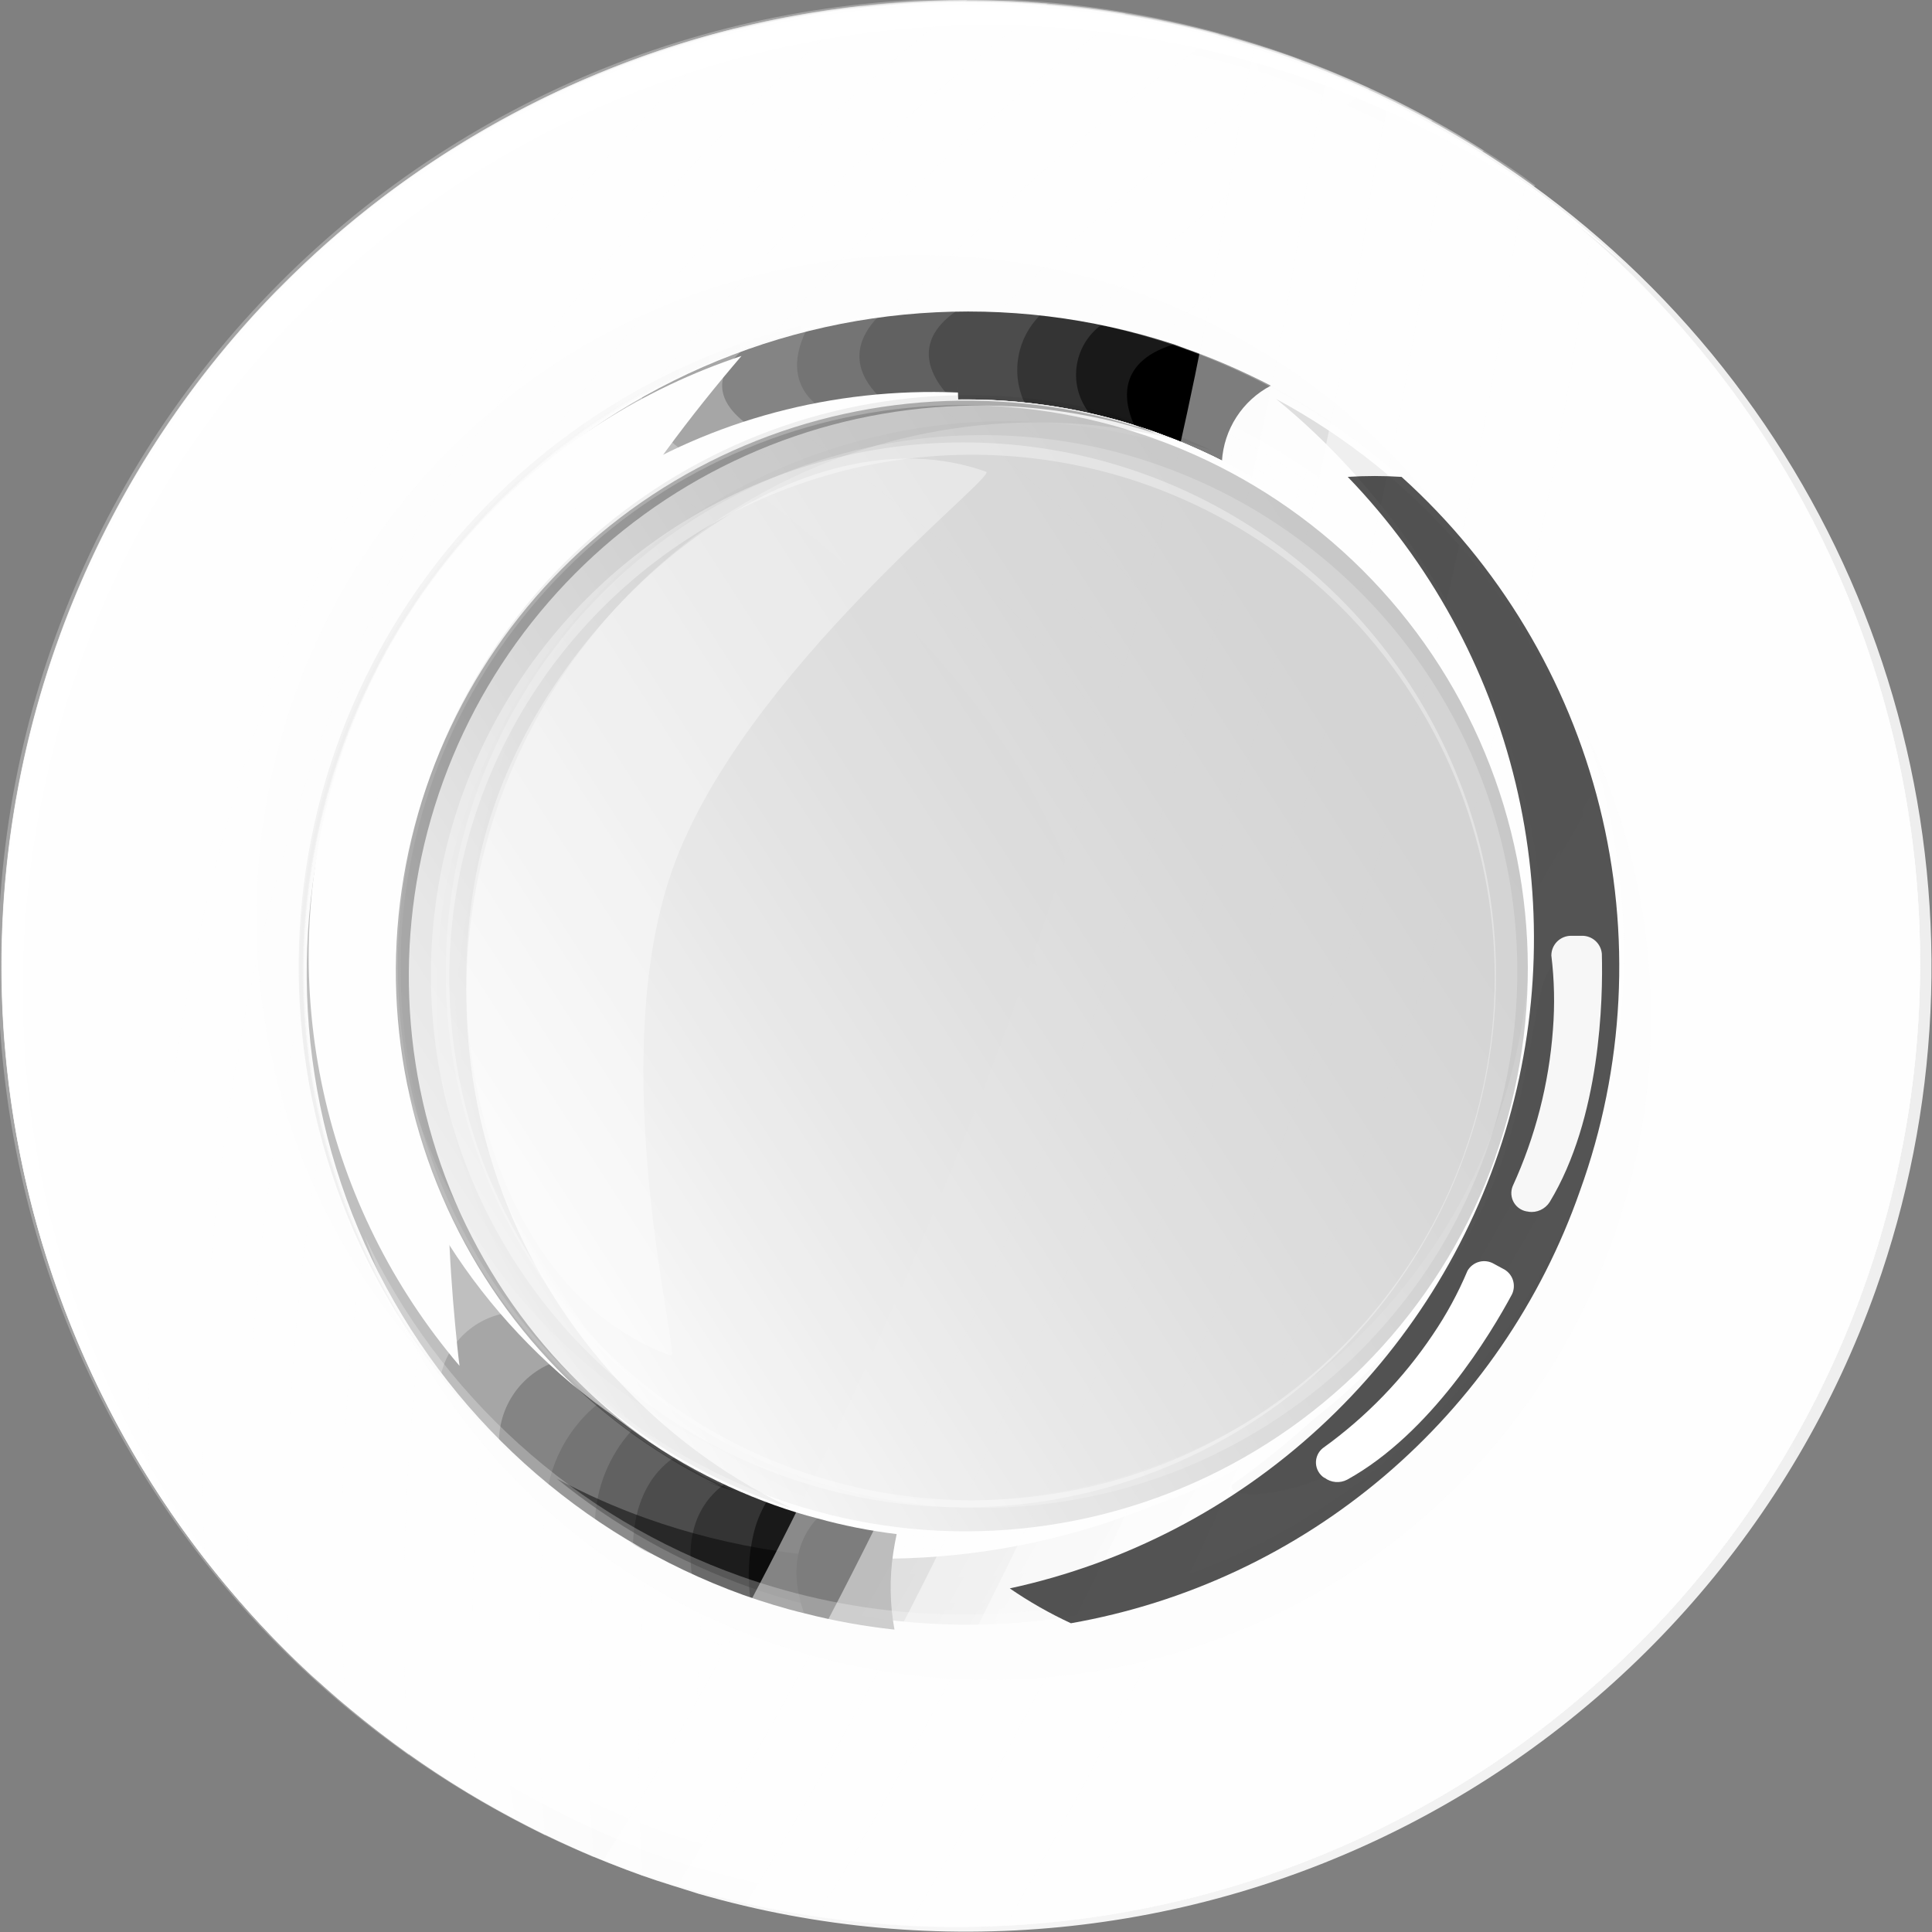 <svg width="158" height="158" viewBox="0 0 158 158" fill="none" xmlns="http://www.w3.org/2000/svg">
<rect x="0" y="0" width="158" height="158" fill="#808080" stroke="none"/>
<g clip-path="url(#clip0)">
<g style="mix-blend-mode:multiply" opacity="0.28">
<path d="M47.43 6.65C37.809 10.86 29.126 16.948 21.888 24.557C14.649 32.165 9.002 41.142 5.277 50.96C1.552 60.779 -0.176 71.242 0.193 81.737C0.563 92.232 3.023 102.548 7.43 112.08C7.46 91.66 10.84 57.7 28.21 31C33.861 22.314 40.295 14.164 47.43 6.65V6.65Z" fill="#FEFEFE"/>
</g>
<g style="mix-blend-mode:multiply" opacity="0.28">
<path d="M37.08 12.12C22.402 21.327 11.163 35.109 5.098 51.339C-0.968 67.569 -1.522 85.344 3.52 101.92C4.49 81.4 9 52.7 24.12 29.5C28.063 23.435 32.392 17.63 37.08 12.12V12.12Z" fill="#FEFEFE"/>
</g>
<g style="mix-blend-mode:multiply" opacity="0.28">
<path d="M22.84 23.53C14.89 31.617 8.768 41.316 4.89 51.973C1.012 62.63 -0.533 73.995 0.36 85.3C2.66 67.19 8.02 46.13 19.61 28.3C20.67 26.68 21.747 25.09 22.84 23.53Z" fill="#FCFCFC"/>
</g>
<path d="M153.4 105.5C158.628 90.797 159.378 74.874 155.557 59.744C151.736 44.614 143.515 30.957 131.933 20.499C120.351 10.04 105.929 3.251 90.489 0.989C75.049 -1.273 59.285 1.093 45.189 7.789C31.094 14.485 19.301 25.21 11.3 38.608C3.299 52.006 -0.549 67.475 0.241 83.06C1.031 98.645 6.424 113.646 15.738 126.166C25.052 138.686 37.87 148.164 52.57 153.4C54.11 153.95 55.67 154.4 57.22 154.9C76.528 160.45 97.225 158.43 115.095 149.252C132.966 140.073 146.664 124.427 153.4 105.5V105.5Z" fill="url(#paint0_linear)"/>
<path style="mix-blend-mode:multiply" opacity="0.44" d="M104.87 6.48C85.759 0.135 64.923 1.528 46.828 10.361C28.732 19.195 14.817 34.766 8.064 53.736C1.312 72.707 2.259 93.568 10.704 111.848C19.149 130.128 34.418 144.373 53.24 151.53C54.7 152.05 56.24 152.53 57.77 152.98C76.943 158.337 97.445 156.06 114.976 146.628C132.506 137.195 145.702 121.339 151.795 102.388C157.888 83.436 156.404 62.861 147.655 44.98C138.907 27.098 123.572 13.3 104.87 6.48V6.48Z" fill="url(#paint1_radial)"/>
<g style="mix-blend-mode:multiply" opacity="0.96">
<path d="M104.2 8.35C85.54 1.994 65.127 3.24 47.378 11.819C29.629 20.398 15.972 35.62 9.361 54.192C2.75 72.764 3.716 93.192 12.052 111.056C20.387 128.921 35.42 142.785 53.9 149.65C55.33 150.16 56.82 150.65 58.32 151.07C77.028 156.389 97.071 154.233 114.219 145.056C131.368 135.879 144.28 120.399 150.233 101.883C156.185 83.366 154.712 63.262 146.123 45.811C137.535 28.36 122.503 14.929 104.2 8.35V8.35Z" fill="#FEFEFE"/>
</g>
<g style="mix-blend-mode:multiply" opacity="0.28">
<path d="M103.53 10.23C85.29 3.732 65.215 4.746 47.723 13.05C30.23 21.353 16.753 36.265 10.255 54.505C3.757 72.745 4.771 92.82 13.075 110.312C21.378 127.805 36.29 141.282 54.53 147.78C55.92 148.27 57.36 148.73 58.83 149.16C77.081 154.479 96.688 152.468 113.479 143.555C130.271 134.643 142.924 119.531 148.746 101.434C154.569 83.337 153.102 63.683 144.658 46.65C136.214 29.618 121.459 16.552 103.53 10.23V10.23Z" fill="#FEFEFE"/>
</g>
<g style="mix-blend-mode:multiply" opacity="0.28">
<path d="M102.87 12.1C85.127 5.784 65.602 6.775 48.589 14.855C31.577 22.935 18.471 37.442 12.155 55.185C5.839 72.928 6.83 92.453 14.91 109.466C22.99 126.478 37.497 139.584 55.24 145.9C56.59 146.38 57.99 146.83 59.42 147.25C77.204 152.521 96.345 150.624 112.748 141.963C129.15 133.302 141.513 118.567 147.19 100.908C152.867 83.249 151.408 64.07 143.125 47.473C134.843 30.877 120.394 18.18 102.87 12.1V12.1Z" fill="#FEFEFE"/>
</g>
<g style="mix-blend-mode:multiply" opacity="0.28">
<path d="M102.2 14C85.002 8.032 66.143 9.102 49.731 16.976C33.319 24.851 20.683 38.892 14.576 56.041C8.47 73.19 9.388 92.057 17.13 108.532C24.872 125.007 38.811 137.756 55.91 144C57.22 144.47 58.59 144.91 59.97 145.31C77.201 150.267 95.684 148.323 111.506 139.889C127.328 131.455 139.245 117.194 144.735 100.125C150.224 83.057 148.854 64.522 140.915 48.446C132.975 32.37 119.09 20.016 102.2 14V14Z" fill="#FEFEFE"/>
</g>
<g style="mix-blend-mode:multiply" opacity="0.28">
<path d="M101.53 15.85C84.781 9.883 66.349 10.813 50.286 18.436C34.224 26.06 21.847 39.752 15.88 56.5C9.913 73.248 10.843 91.681 18.466 107.744C26.09 123.806 39.782 136.183 56.53 142.15C57.81 142.6 59.14 143.03 60.53 143.42C77.407 148.713 95.692 147.118 111.398 138.982C127.103 130.846 138.954 116.83 144.366 99.991C149.778 83.151 148.312 64.855 140.287 49.093C132.263 33.331 118.331 21.381 101.53 15.85V15.85Z" fill="#FEFEFE"/>
</g>
<g style="mix-blend-mode:multiply" opacity="0.28">
<path d="M100.86 17.73C84.61 11.946 66.728 12.853 51.148 20.253C35.567 27.654 23.564 40.94 17.78 57.19C11.996 73.44 12.903 91.322 20.304 106.902C27.704 122.483 40.99 134.486 57.24 140.27C58.48 140.71 59.77 141.13 61.08 141.51C69.207 144.122 77.77 145.108 86.278 144.41C94.787 143.713 103.075 141.347 110.668 137.447C126.005 129.571 137.585 115.924 142.86 99.51C145.472 91.382 146.458 82.82 145.76 74.312C145.063 65.803 142.697 57.515 138.797 49.922C134.897 42.328 129.54 35.576 123.03 30.053C116.521 24.529 108.988 20.342 100.86 17.73V17.73Z" fill="#FEFEFE"/>
</g>
<g style="mix-blend-mode:multiply" opacity="0.28">
<path d="M100.2 19.61C84.447 14.002 67.112 14.881 52.008 22.055C36.904 29.228 25.268 42.107 19.66 57.86C14.052 73.612 14.931 90.948 22.105 106.052C29.278 121.156 42.157 132.792 57.91 138.4C59.11 138.83 60.36 139.23 61.63 139.59C77.543 144.705 94.836 143.288 109.705 135.653C124.574 128.017 135.8 114.788 140.915 98.875C146.03 82.962 144.613 65.669 136.978 50.8C129.342 35.931 116.113 24.705 100.2 19.59V19.61Z" fill="#FEFEFE"/>
</g>
<g style="mix-blend-mode:multiply" opacity="0.28">
<path d="M99.53 21.48C84.408 16.562 67.963 17.737 53.694 24.756C39.425 31.774 28.457 44.083 23.123 59.063C17.788 74.044 18.509 90.514 25.13 104.972C31.752 119.43 43.753 130.734 58.58 136.48C59.74 136.9 60.96 137.29 62.18 137.64C77.369 141.844 93.596 140.013 107.465 132.529C121.335 125.044 131.774 112.487 136.598 97.484C141.422 82.48 140.258 66.192 133.35 52.027C126.441 37.861 114.323 26.916 99.53 21.48V21.48Z" fill="#FEFEFE"/>
</g>
<g style="mix-blend-mode:multiply" opacity="0.28">
<path d="M98.86 23.36C84.153 18.314 68.05 19.271 54.043 26.022C40.037 32.773 29.257 44.774 24.042 59.422C18.827 74.07 19.598 90.183 26.188 104.266C32.777 118.35 44.653 129.267 59.24 134.65C60.37 135.05 61.54 135.42 62.73 135.77C77.496 140.063 93.354 138.429 106.933 131.213C120.512 123.998 130.742 111.77 135.447 97.131C140.152 82.491 138.962 66.594 132.13 52.818C125.298 39.042 113.362 28.474 98.86 23.36V23.36Z" fill="#FEFEFE"/>
</g>
<g style="mix-blend-mode:multiply" opacity="0.28">
<path d="M98.19 25.23C91.129 22.716 83.642 21.618 76.156 21.998C68.671 22.378 61.333 24.229 54.563 27.445C40.89 33.939 30.356 45.599 25.28 59.86C20.204 74.121 21 89.814 27.495 103.487C33.989 117.16 45.649 127.694 59.91 132.77C61 133.16 62.13 133.52 63.29 133.85C77.241 137.853 92.193 136.39 105.103 129.757C118.013 123.125 127.91 111.822 132.78 98.15C136.997 86.447 137.232 73.68 133.45 61.83C130.815 53.412 126.257 45.723 120.137 39.37C114.018 33.018 106.504 28.177 98.19 25.23V25.23Z" fill="#FEFEFE"/>
</g>
<g style="mix-blend-mode:multiply" opacity="0.28">
<path d="M125.56 15.17C124.227 14.17 122.823 13.217 121.35 12.31C111.964 6.317 101.418 2.376 90.402 0.746C79.386 -0.884 68.15 -0.167 57.431 2.85C46.711 5.867 36.751 11.117 28.203 18.254C19.655 25.391 12.713 34.254 7.831 44.263C2.949 54.272 0.239 65.2 -0.123 76.33C-0.484 87.46 1.511 98.54 5.733 108.845C9.955 119.149 16.307 128.445 24.374 136.122C32.441 143.799 42.039 149.683 52.54 153.39V153.39C54.08 153.94 55.64 154.39 57.19 154.89C56.19 137.63 57.07 95.53 77.76 63.75C90.296 44.533 106.548 28.016 125.56 15.17V15.17Z" fill="#FEFEFE"/>
</g>
<g style="mix-blend-mode:multiply" opacity="0.28">
<path d="M121.35 12.31C119.98 11.44 118.59 10.61 117.16 9.84C113.438 7.776 109.551 6.024 105.54 4.6C86.211 -2.057 65.054 -0.962 46.515 7.656C27.977 16.273 13.5 31.741 6.129 50.809C-1.242 69.878 -0.934 91.061 6.988 109.907C14.91 128.753 29.829 143.795 48.61 151.87C49.89 152.41 51.21 152.87 52.54 153.39C51.54 136.83 51.95 93.67 73.05 61.24C85.693 41.846 102.121 25.203 121.35 12.31V12.31Z" fill="#FEFEFE"/>
</g>
<g style="mix-blend-mode:multiply" opacity="0.28">
<path d="M117.16 9.84C115.51 8.91 113.8 8.05 112.05 7.25C109.937 6.283 107.767 5.4 105.54 4.6C86.53 -2.101 65.677 -1.283 47.25 6.889C28.824 15.06 14.218 29.966 6.423 48.555C-1.373 67.143 -1.768 88.008 5.318 106.879C12.405 125.749 26.436 141.197 44.54 150.06C45.86 150.69 47.2 151.3 48.54 151.87C47.42 136.18 47.4 91.8 68.98 58.65C81.6 39.311 97.986 22.711 117.16 9.84V9.84Z" fill="#FEFEFE"/>
</g>
<g style="mix-blend-mode:multiply" opacity="0.28">
<path d="M112.05 7.25C110.23 6.42 108.36 5.64 106.44 4.94C106.15 4.82 105.84 4.71 105.54 4.6C87.039 -1.91 66.779 -1.306 48.699 6.296C30.62 13.897 16.014 27.951 7.723 45.725C-0.568 63.499 -1.951 83.722 3.843 102.459C9.637 121.196 22.194 137.108 39.07 147.1C40.85 148.16 42.69 149.1 44.58 150.1C43.38 135.85 42.65 89.67 64.92 55.45C77.306 36.439 93.322 20.059 112.05 7.25V7.25Z" fill="#FEFEFE"/>
</g>
<g style="mix-blend-mode:multiply" opacity="0.28">
<path d="M106.44 4.94C106.15 4.82 105.84 4.71 105.54 4.6C103.61 3.91 101.68 3.31 99.74 2.78C81.843 -2.039 62.822 -0.411 46.004 7.377C29.185 15.165 15.641 28.619 7.739 45.385C-0.162 62.15 -1.917 81.16 2.781 99.089C7.48 117.018 18.332 132.724 33.44 143.46C35.25 144.75 37.14 145.97 39.08 147.1C37.89 132.27 37.45 86.8 59.44 53C71.796 34.047 87.767 17.715 106.44 4.94V4.94Z" fill="#FEFEFE"/>
</g>
<g style="mix-blend-mode:multiply" opacity="0.28">
<path d="M99.73 2.78C97.204 2.087 94.644 1.523 92.06 1.09C74.976 -1.745 57.433 1.113 42.131 9.223C26.83 17.333 14.617 30.247 7.373 45.977C0.128 61.707 -1.747 79.382 2.036 96.281C5.819 113.181 15.051 128.37 28.31 139.51C29.96 140.9 31.66 142.21 33.43 143.51C32.3 127.96 32.21 83.39 53.86 50.12C65.961 31.535 81.536 15.461 99.73 2.78V2.78Z" fill="#FEFEFE"/>
</g>
<g style="mix-blend-mode:multiply" opacity="0.28">
<path d="M92.06 1.09C89.93 0.74 87.8 0.46 85.67 0.29C69.492 -1.056 53.293 2.614 39.275 10.801C25.257 18.988 14.102 31.295 7.327 46.047C0.552 60.799 -1.514 77.281 1.41 93.249C4.334 109.217 12.107 123.896 23.67 135.29C25.15 136.75 26.69 138.15 28.29 139.49C27.19 123.57 27.29 79.49 48.75 46.49C60.295 28.841 74.974 13.454 92.06 1.09V1.09Z" fill="#FEFEFE"/>
</g>
<g style="mix-blend-mode:multiply" opacity="0.28">
<path d="M85.67 0.29C83.48 0.11 81.29 0 79.11 0C63.834 0.003 48.887 4.434 36.078 12.758C23.269 21.081 13.148 32.94 6.94 46.898C0.733 60.856 -1.295 76.314 1.103 91.4C3.501 106.487 10.221 120.555 20.45 131.9C21.45 133.07 22.58 134.2 23.69 135.3C22.75 117.93 23.69 76.02 44.27 44.36C55.372 27.351 69.387 12.432 85.67 0.29V0.29Z" fill="#FEFEFE"/>
</g>
<g style="mix-blend-mode:multiply" opacity="0.28">
<path d="M79.11 -3.48368e-05C76.217 -0.004 73.326 0.153 70.45 0.47C56.488 2.016 43.191 7.257 31.929 15.652C20.667 24.048 11.848 35.294 6.379 48.233C0.91 61.172 -1.01 75.335 0.816 89.262C2.643 103.19 8.15 116.379 16.77 127.47C17.943 128.983 19.17 130.45 20.45 131.87C19.56 114.18 20.67 72.87 41.06 41.49C51.384 25.668 64.239 11.651 79.11 -3.48368e-05V-3.48368e-05Z" fill="#FEFEFE"/>
</g>
<g style="mix-blend-mode:multiply" opacity="0.28">
<path d="M70.45 0.48C57.154 1.952 44.45 6.775 33.528 14.498C22.606 22.222 13.825 32.592 8.006 44.637C2.187 56.682 -0.477 70.007 0.261 83.364C1 96.72 5.118 109.67 12.23 121C13.632 123.239 15.148 125.405 16.77 127.49C15.95 109.38 17.32 68.77 37.42 37.89C46.557 23.884 57.683 11.281 70.45 0.48V0.48Z" fill="#FEFEFE"/>
</g>
<g style="mix-blend-mode:multiply" opacity="0.28">
<path d="M60.13 2.32C48.838 5.118 38.304 10.375 29.279 17.716C20.255 25.057 12.963 34.3 7.925 44.786C2.886 55.272 0.226 66.74 0.133 78.373C0.041 90.006 2.519 101.516 7.39 112.08C8.814 115.152 10.43 118.132 12.23 121C11.73 101.69 14 63.75 33 34.52C40.692 22.717 49.803 11.903 60.13 2.32V2.32Z" fill="#FEFEFE"/>
</g>
<path style="mix-blend-mode:screen" d="M127.32 17.17C117.39 9.947 105.913 5.139 93.8 3.127C81.687 1.114 69.272 1.953 57.54 5.576C45.808 9.2 35.082 15.508 26.213 24C17.345 32.493 10.578 42.936 6.45 54.5C1.338 68.783 0.48 84.243 3.98 99.004C7.48 113.765 15.189 127.193 26.17 137.66C11.216 124.114 2.025 105.35 0.488 85.232C-1.048 65.113 5.188 45.172 17.911 29.512C30.635 13.852 48.878 3.667 68.885 1.053C88.892 -1.561 109.14 3.595 125.46 15.46C128.299 17.533 130.995 19.795 133.53 22.23C131.548 20.438 129.475 18.749 127.32 17.17V17.17Z" fill="url(#paint2_linear)"/>
<path d="M129.8 97.63C133.739 86.568 133.973 74.525 130.468 63.318C126.963 52.111 119.909 42.347 110.37 35.5C106.267 32.558 101.774 30.202 97.02 28.5C89.671 25.897 81.847 24.913 74.082 25.616C66.318 26.319 58.797 28.692 52.035 32.572C45.274 36.453 39.431 41.749 34.907 48.099C30.383 54.448 27.285 61.7 25.825 69.359C24.366 77.017 24.579 84.9 26.45 92.469C28.321 100.037 31.806 107.111 36.667 113.207C41.527 119.302 47.648 124.275 54.609 127.785C61.571 131.294 69.209 133.258 77 133.54C80.118 133.66 83.24 133.502 86.33 133.07C96.126 131.71 105.361 127.686 113.027 121.436C120.693 115.187 126.495 106.952 129.8 97.63V97.63ZM122.8 94.87C120.758 100.627 117.601 105.926 113.51 110.461C109.418 114.997 104.472 118.682 98.954 121.304C93.437 123.926 87.457 125.434 81.356 125.742C75.255 126.051 69.153 125.153 63.4 123.1C60.837 122.189 58.361 121.051 56 119.7C45.924 113.931 38.368 104.604 34.818 93.549C31.267 82.495 31.977 70.512 36.809 59.955C41.641 49.397 50.246 41.028 60.933 36.49C71.621 31.952 83.618 31.574 94.57 35.43L95.08 35.62C106.565 39.863 115.913 48.464 121.095 59.557C126.278 70.65 126.876 83.339 122.76 94.87H122.8Z" fill="url(#paint3_linear)"/>
<path style="mix-blend-mode:multiply" opacity="0.06" d="M97.07 28.4C84.304 23.703 70.235 23.998 57.676 29.224C45.118 34.451 34.994 44.225 29.33 56.593C23.665 68.96 22.877 83.01 27.123 95.933C31.368 108.856 40.335 119.701 52.23 126.3C54.971 127.866 57.845 129.184 60.82 130.24C74.296 135.127 89.16 134.46 102.145 128.387C115.129 122.313 125.168 111.331 130.055 97.855C134.942 84.379 134.275 69.514 128.202 56.53C122.128 43.546 111.146 33.507 97.67 28.62L97.07 28.4Z" fill="url(#paint4_linear)"/>
<g style="mix-blend-mode:multiply" opacity="0.11">
<path d="M96.82 29.09C84.262 24.625 70.487 25.027 58.21 30.215C45.933 35.403 36.045 45.002 30.495 57.119C24.944 69.237 24.134 82.993 28.224 95.679C32.314 108.364 41.007 119.057 52.59 125.65C55.295 127.197 58.133 128.499 61.07 129.54C74.322 134.193 88.874 133.428 101.565 127.412C114.256 121.396 124.061 110.615 128.848 97.411C133.635 84.207 133.018 69.648 127.132 56.896C121.245 44.145 110.564 34.231 97.41 29.31L96.82 29.09Z" fill="#FBFBFB"/>
</g>
<g style="mix-blend-mode:multiply" opacity="0.41">
<path d="M96.57 29.79C84.197 25.438 70.644 25.867 58.572 30.996C46.5 36.124 36.781 45.579 31.323 57.506C25.865 69.432 25.063 82.969 29.073 95.456C33.084 107.944 41.618 118.482 53 125C55.664 126.525 58.459 127.81 61.35 128.84C74.389 133.304 88.659 132.47 101.089 126.516C113.519 120.562 123.113 109.965 127.806 97.007C132.5 84.049 131.917 69.766 126.183 57.233C120.449 44.701 110.023 34.921 97.15 30L96.57 29.79Z" fill="#F5F5F5"/>
</g>
<g style="mix-blend-mode:multiply" opacity="0.41">
<path d="M96.33 30.49C84.121 26.15 70.728 26.541 58.793 31.585C46.857 36.63 37.244 45.962 31.848 57.743C26.452 69.524 25.664 82.898 29.641 95.231C33.617 107.564 42.069 117.96 53.33 124.37C55.959 125.873 58.716 127.138 61.57 128.15C74.463 132.708 88.634 131.986 100.997 126.142C113.36 120.298 122.912 109.805 127.573 96.95C132.234 84.094 131.625 69.917 125.88 57.508C120.135 45.099 109.718 35.463 96.9 30.7L96.33 30.49Z" fill="#FBFBFB"/>
</g>
<g style="mix-blend-mode:multiply" opacity="0.41">
<path d="M96.08 31.18C84.046 26.916 70.853 27.311 59.096 32.286C47.338 37.262 37.87 46.459 32.553 58.066C27.237 69.673 26.458 82.85 30.37 95.003C34.282 107.155 42.601 117.404 53.69 123.73C56.281 125.209 58.998 126.454 61.81 127.45C74.537 132.02 88.556 131.358 100.796 125.609C113.036 119.861 122.497 109.494 127.107 96.781C131.716 84.069 131.098 70.047 125.387 57.789C119.676 45.532 109.338 36.039 96.64 31.39L96.08 31.18Z" fill="#FBFBFB"/>
</g>
<g style="mix-blend-mode:multiply" opacity="0.41">
<path d="M95.83 31.88C83.968 27.656 70.954 28.031 59.354 32.929C47.754 37.828 38.41 46.895 33.166 58.343C27.922 69.79 27.157 82.788 31.023 94.771C34.889 106.755 43.105 116.855 54.05 123.08C56.602 124.543 59.279 125.774 62.05 126.76C74.569 131.162 88.32 130.444 100.313 124.763C112.306 119.082 121.572 108.897 126.097 96.422C130.622 83.947 130.039 70.19 124.477 58.141C118.914 46.093 108.82 36.727 96.39 32.08L95.83 31.88Z" fill="#FBFBFB"/>
</g>
<g style="mix-blend-mode:multiply" opacity="0.59">
<path d="M95.58 32.58C83.207 28.163 69.588 28.832 57.708 34.441C45.828 40.049 36.656 50.138 32.203 62.498C27.75 74.858 28.378 88.479 33.952 100.375C39.525 112.272 49.587 121.473 61.934 125.963C74.28 130.453 87.903 129.864 99.816 124.326C111.729 118.788 120.96 108.752 125.486 96.419C130.012 84.086 129.464 70.462 123.961 58.532C118.458 46.603 108.45 37.342 96.13 32.78L95.58 32.58Z" fill="#FBFBFB"/>
</g>
<g style="mix-blend-mode:multiply" opacity="0.59">
<path d="M95.33 33.27C83.091 28.818 69.586 29.401 57.775 34.89C45.965 40.379 36.813 50.328 32.325 62.554C27.838 74.78 28.381 88.286 33.836 100.113C39.29 111.939 49.212 121.12 61.425 125.644C73.638 130.167 87.146 129.663 98.988 124.243C110.83 118.823 120.04 108.929 124.599 96.729C129.158 84.529 128.694 71.02 123.309 59.162C117.924 47.304 108.056 38.065 95.87 33.47L95.33 33.27Z" fill="#FBFBFB"/>
</g>
<g style="mix-blend-mode:multiply" opacity="0.3">
<path d="M95.09 34C83.755 29.983 71.327 30.355 60.252 35.041C49.177 39.727 40.257 48.389 35.248 59.321C30.238 70.253 29.501 82.665 33.183 94.113C36.864 105.561 44.697 115.217 55.14 121.18C57.584 122.578 60.147 123.756 62.8 124.7C74.801 129.052 88.04 128.459 99.603 123.05C111.166 117.642 120.108 107.861 124.46 95.86C128.812 83.859 128.219 70.621 122.81 59.057C117.402 47.493 107.621 38.552 95.62 34.2L95.09 34Z" fill="#FBFBFB"/>
</g>
<g style="mix-blend-mode:multiply" opacity="0.3">
<path d="M123.57 95.22C127.497 84.181 127.198 72.08 122.732 61.248C118.265 50.416 109.947 41.622 99.38 36.56C98.08 35.94 96.74 35.36 95.38 34.86L94.86 34.66C83.696 30.695 71.452 31.055 60.54 35.668C49.627 40.282 40.839 48.814 35.904 59.585C30.97 70.356 30.248 82.584 33.88 93.86C37.513 105.137 45.237 114.645 55.53 120.51C57.928 121.895 60.444 123.063 63.05 124C74.888 128.212 87.914 127.55 99.264 122.158C110.613 116.767 119.356 107.088 123.57 95.25V95.22Z" fill="#FBFBFB"/>
</g>
<path opacity="0.48" d="M122.78 94.82C126.887 83.286 126.284 70.598 121.101 59.505C115.918 48.413 106.573 39.809 95.09 35.56L94.58 35.37C83.671 31.479 71.703 31.797 61.016 36.262C50.329 40.727 41.693 49.019 36.795 59.514C31.897 70.01 31.091 81.955 34.533 93.014C37.976 104.072 45.42 113.449 55.41 119.31C55.6 119.43 55.79 119.53 55.98 119.64C58.341 120.991 60.817 122.129 63.38 123.04C69.133 125.089 75.234 125.984 81.333 125.675C87.432 125.365 93.41 123.857 98.927 121.236C104.443 118.616 109.389 114.934 113.481 110.401C117.574 105.869 120.734 100.574 122.78 94.82V94.82Z" fill="url(#paint5_linear)"/>
<g style="mix-blend-mode:screen">
<path style="mix-blend-mode:screen" opacity="0.32" d="M54.51 127.53C54.03 127.36 53.56 127.19 53.09 127C52.62 126.81 51.99 126.4 51.45 126.09C52.86 126.77 54.32 127.39 55.81 127.96C55.38 127.82 54.94 127.69 54.51 127.53Z" fill="url(#paint6_linear)"/>
</g>
<g style="mix-blend-mode:multiply" opacity="0.28">
<path d="M110.37 35.5C108.324 34.011 106.171 32.675 103.93 31.5C103.4 31.22 102.85 30.95 102.3 30.69C100.574 29.874 98.805 29.153 97 28.53C89.801 25.964 82.139 24.952 74.521 25.563C66.902 26.173 59.499 28.391 52.8 32.07C46.101 35.749 40.258 40.807 35.655 46.908C31.053 53.01 27.796 60.019 26.099 67.471C24.402 74.923 24.304 82.65 25.81 90.143C27.317 97.636 30.395 104.725 34.84 110.942C39.286 117.159 44.999 122.363 51.602 126.212C58.205 130.061 65.549 132.466 73.15 133.27C74.42 133.41 75.69 133.5 76.95 133.54C76.496 132.278 76.313 130.935 76.413 129.598C76.513 128.261 76.893 126.96 77.53 125.78C76.14 125.78 74.73 125.63 73.33 125.46C69.92 125.043 66.567 124.252 63.33 123.1C60.767 122.189 58.291 121.051 55.93 119.7C45.813 113.946 38.219 104.609 34.648 93.531C31.077 82.454 31.787 70.44 36.638 59.86C41.489 49.28 50.129 40.903 60.853 36.38C71.578 31.858 83.608 31.519 94.57 35.43L95.08 35.62C96.735 36.231 98.355 36.936 99.93 37.73C101.986 38.767 103.962 39.957 105.84 41.29C106.095 40.04 106.637 38.867 107.424 37.862C108.21 36.857 109.218 36.048 110.37 35.5V35.5Z" fill="#FBFBFB"/>
</g>
<path style="mix-blend-mode:soft-light" d="M73.15 133.27C72.771 131.196 72.737 129.075 73.05 126.99C73.13 126.45 73.23 125.93 73.33 125.46C71.134 125.192 68.962 124.761 66.83 124.17C65.66 123.87 64.51 123.51 63.36 123.1C60.797 122.189 58.321 121.051 55.96 119.7C45.998 114.02 38.485 104.862 34.861 93.982C31.237 83.103 31.759 71.268 36.325 60.749C40.892 50.231 49.181 41.769 59.604 36.987C70.027 32.205 81.848 31.441 92.8 34.84C93.39 35.03 93.98 35.22 94.57 35.43L95.08 35.62C96.735 36.231 98.355 36.936 99.93 37.73C100.007 36.441 100.415 35.194 101.116 34.109C101.817 33.024 102.786 32.139 103.93 31.54C103.4 31.26 102.85 30.99 102.3 30.73C100.575 29.9 98.806 29.166 97 28.53L96 28.16C82.501 23.741 67.805 24.81 55.087 31.135C42.369 37.459 32.65 48.533 28.027 61.964C23.405 75.395 24.251 90.105 30.383 102.917C36.515 115.729 47.441 125.615 60.8 130.44C62.45 131.02 64.1 131.53 65.8 131.94C68.215 132.559 70.671 133.003 73.15 133.27V133.27Z" fill="url(#paint7_linear)"/>
<g style="mix-blend-mode:multiply" opacity="0.1">
<path d="M66.83 124.17C65.66 123.87 64.51 123.51 63.36 123.1L62.67 122.84C60.366 121.975 58.135 120.924 56 119.7C46.328 114.179 38.957 105.373 35.226 94.88C31.495 84.388 31.65 72.904 35.665 62.517C39.679 52.129 47.286 43.526 57.104 38.269C66.922 33.013 78.299 31.452 89.17 33.87C90.38 34.14 91.59 34.46 92.8 34.87C92.06 33.27 91 29.69 96 28.16C94.066 27.514 92.096 26.98 90.1 26.56C76.68 23.737 62.69 26.117 50.958 33.217C39.226 40.318 30.629 51.61 26.907 64.808C23.184 78.006 24.613 92.126 30.906 104.31C37.198 116.495 47.883 125.835 60.8 130.44L61.42 130.65C62.86 131.15 64.31 131.58 65.76 131.94C64.93 129.62 64.61 126.58 66.83 124.17Z" fill="#FBFBFB"/>
</g>
<g style="mix-blend-mode:multiply" opacity="0.12">
<path d="M62.67 122.84C61.49 122.4 60.34 121.92 59.21 121.39C58.08 120.86 57 120.3 56 119.7C46.741 114.405 39.582 106.09 35.721 96.147C31.86 86.204 31.532 75.237 34.791 65.081C38.05 54.925 44.698 46.197 53.623 40.357C62.548 34.517 73.209 31.919 83.82 33C85.62 33.189 87.406 33.486 89.17 33.89C88.73 33.36 88.402 32.745 88.208 32.084C88.013 31.424 87.955 30.73 88.037 30.046C88.12 29.361 88.341 28.701 88.687 28.105C89.033 27.51 89.497 26.991 90.05 26.58C88.39 26.233 86.723 25.963 85.05 25.77C72.244 24.305 59.335 27.461 48.65 34.669C37.965 41.878 30.205 52.666 26.768 65.089C23.332 77.513 24.445 90.755 29.907 102.43C35.369 114.105 44.821 123.446 56.56 128.77C57.91 129.38 59.31 129.94 60.73 130.45L61.35 130.66C61.132 128.924 61.223 127.164 61.62 125.46C61.837 124.539 62.191 123.656 62.67 122.84V122.84Z" fill="#FBFBFB"/>
</g>
<g style="mix-blend-mode:multiply" opacity="0.12">
<path d="M59.21 121.39C58.1 120.87 57.01 120.3 55.96 119.7L55.11 119.2C46.004 113.77 39.026 105.392 35.332 95.454C31.639 85.516 31.452 74.614 34.802 64.555C38.153 54.496 44.839 45.884 53.754 40.145C62.669 34.406 73.276 31.885 83.82 33C83.247 31.815 83.06 30.481 83.284 29.184C83.508 27.887 84.133 26.694 85.07 25.77C82.817 25.501 80.549 25.381 78.28 25.41C66.443 25.558 54.98 29.584 45.651 36.871C36.322 44.159 29.64 54.305 26.631 65.754C23.622 77.204 24.451 89.324 28.992 100.257C33.533 111.19 41.535 120.331 51.77 126.28C53.33 127.188 54.936 128.015 56.58 128.76C56.26 126.48 56.48 123.45 59.21 121.39Z" fill="#FBFBFB"/>
</g>
<g style="mix-blend-mode:multiply" opacity="0.12">
<path d="M35.16 63.64C38.326 54.766 44.108 47.061 51.744 41.542C59.381 36.024 68.511 32.951 77.93 32.73C76.59 31.43 74.09 28.23 78.28 25.39C76.119 25.407 73.962 25.561 71.82 25.85C60.937 27.293 50.751 32.012 42.614 39.38C34.476 46.749 28.772 56.418 26.259 67.104C23.746 77.791 24.543 88.989 28.544 99.212C32.545 109.434 39.561 118.198 48.66 124.34C49.66 125.01 50.71 125.66 51.77 126.28C51.83 124.12 52.44 121.06 55.11 119.2C53.93 118.5 52.8 117.75 51.7 116.96C43.551 111.054 37.534 102.666 34.552 93.054C31.571 83.441 31.784 73.121 35.16 63.64V63.64Z" fill="#FBFBFB"/>
</g>
<g style="mix-blend-mode:multiply" opacity="0.12">
<path d="M35.16 63.64C37.771 56.312 42.181 49.758 47.986 44.579C53.79 39.4 60.803 35.762 68.38 34C69.82 33.66 71.28 33.39 72.76 33.19C71.48 32.19 68.46 29.38 71.82 25.9C69.84 26.152 67.877 26.519 65.94 27C56.176 29.414 47.278 34.502 40.245 41.693C33.213 48.884 28.324 57.893 26.128 67.709C23.933 77.524 24.517 87.757 27.815 97.259C31.113 106.761 36.995 115.156 44.8 121.5C46.033 122.513 47.32 123.47 48.66 124.37C48.763 121.634 49.825 119.021 51.66 116.99C50.66 116.29 49.75 115.55 48.85 114.78C41.642 108.657 36.471 100.482 34.025 91.346C31.579 82.21 31.975 72.546 35.16 63.64V63.64Z" fill="#FBFBFB"/>
</g>
<path d="M45.1 123.82L44.55 123.59V123.81L45.1 123.82Z" fill="#FEFEFE"/>
<g style="mix-blend-mode:multiply" opacity="0.12">
<path d="M35.16 63.64C37.425 57.241 41.067 51.416 45.829 46.578C50.592 41.74 56.357 38.006 62.72 35.64C64.572 34.979 66.462 34.431 68.38 34C68.38 34 63.31 32.37 65.94 27C64.253 27.42 62.587 27.92 60.94 28.5C52.297 31.546 44.569 36.738 38.482 43.588C32.395 50.438 28.148 58.722 26.138 67.663C24.129 76.604 24.424 85.909 26.996 94.705C29.567 103.501 34.331 111.499 40.84 117.95C42.111 119.202 43.446 120.387 44.84 121.5C45.38 118.853 46.827 116.476 48.93 114.78C47.685 113.734 46.503 112.615 45.39 111.43C39.415 105.2 35.294 97.429 33.487 88.988C31.68 80.547 32.259 71.77 35.16 63.64Z" fill="#FBFBFB"/>
</g>
<g style="mix-blend-mode:multiply" opacity="0.28">
<path d="M35.16 63.64C37.437 57.247 41.084 51.429 45.844 46.593C50.605 41.757 56.364 38.018 62.72 35.64C62.72 35.64 55.84 32.64 60.94 28.45C57.991 29.49 55.137 30.781 52.41 32.31C45.643 36.107 39.772 41.316 35.196 47.583C30.62 53.85 27.447 61.028 25.89 68.63C24.333 76.232 24.43 84.079 26.175 91.64C27.919 99.201 31.27 106.298 36 112.45C37.476 114.382 39.083 116.209 40.81 117.92C40.805 116.502 41.234 115.117 42.041 113.951C42.847 112.786 43.992 111.895 45.32 111.4C44.114 110.133 42.982 108.797 41.93 107.4C37.25 101.245 34.18 94.019 32.998 86.378C31.816 78.737 32.559 70.921 35.16 63.64V63.64Z" fill="#FEFEFE"/>
</g>
<g style="mix-blend-mode:multiply" opacity="0.28">
<path d="M35.21 63.49C39.112 52.468 47.039 43.33 57.4 37.91C55.8 36.96 52.7 34.8 52.47 32.18C45.706 35.978 39.838 41.187 35.266 47.453C30.693 53.719 27.522 60.896 25.968 68.496C24.414 76.096 24.514 83.942 26.26 91.5C28.007 99.058 31.359 106.152 36.09 112.3C36.427 110.949 37.181 109.738 38.246 108.841C39.311 107.943 40.631 107.404 42.02 107.3C37.323 101.144 34.24 93.911 33.051 86.26C31.861 78.609 32.604 70.781 35.21 63.49V63.49Z" fill="#FEFEFE"/>
</g>
<g style="mix-blend-mode:multiply">
<path d="M39.94 66C43.52 51.68 52.45 38.66 60.64 29.11C52.605 31.781 45.349 36.385 39.51 42.516C33.67 48.647 29.426 56.118 27.149 64.273C24.872 72.428 24.632 81.018 26.451 89.287C28.27 97.557 32.091 105.253 37.58 111.7C37.45 110.7 37.34 109.56 37.23 108.41C36.19 97.48 36 81.9 39.94 66Z" fill="#FEFEFE"/>
</g>
<path style="mix-blend-mode:screen" opacity="0.49" d="M37.62 139.1C39.69 140.41 41.54 137.25 39.67 135.67C30.29 127.76 16.48 109.28 14 90.82C10.22 62.74 27.87 34.27 46.3 23.26C64.73 12.25 28.36 17.35 13.76 42.83C-0.84 68.31 1.6 92.07 11.07 109.53C19.71 125.47 27.21 132.48 37.62 139.1Z" fill="url(#paint8_linear)"/>
<g style="mix-blend-mode:multiply">
<path d="M39.66 64.28C31.11 88.28 44.81 115.16 70.27 124.28C67.642 123.784 65.058 123.082 62.54 122.18C37.03 113.09 23.3 86.18 31.86 62.18C38.73 42.87 57.86 31.25 78.34 32.1C78.7 40.8 78.08 25.81 78.44 34.5C61 36.43 45.66 47.43 39.66 64.28Z" fill="#FEFEFE"/>
</g>
<path style="mix-blend-mode:screen" opacity="0.47" d="M61.29 129.8C55.572 127.764 50.245 124.764 45.54 120.93C47.893 122.189 50.337 123.272 52.85 124.17C80.56 134.05 113.56 121.17 123.44 93.38C131.21 71.54 121.35 46.46 104.35 32.62C116.186 38.98 125.183 49.574 129.54 62.284C133.898 74.993 133.295 88.88 127.852 101.164C122.409 113.448 112.528 123.223 100.186 128.533C87.844 133.842 73.952 134.295 61.29 129.8V129.8Z" fill="url(#paint9_linear)"/>
<path style="mix-blend-mode:screen" d="M100.77 121.42C107.684 116.476 113.704 110.389 118.57 103.42C126.28 92.19 124.66 79.71 127.36 78.73C130.06 77.75 132.17 88.06 127.68 98.45C123.19 108.84 119.9 112.66 113.3 117.82C106.7 122.98 100.05 122.65 100.77 121.42Z" fill="url(#paint10_linear)"/>
<g style="mix-blend-mode:multiply" opacity="0.49">
<path d="M122.78 94.82C126.887 83.286 126.284 70.598 121.101 59.505C115.918 48.413 106.573 39.809 95.09 35.56L94.58 35.37C88.676 33.258 82.405 32.367 76.146 32.751C69.888 33.134 63.772 34.784 58.17 37.6C56.84 38.26 55.53 38.99 54.27 39.78C62.162 44.822 69.091 51.233 74.73 58.71C88.57 77.29 92 109.93 92.84 123.62C93.84 123.3 94.84 122.95 95.84 122.57C102.062 120.155 107.691 116.426 112.34 111.636C116.989 106.847 120.55 101.111 122.78 94.82V94.82Z" fill="#FEFEFE"/>
</g>
<g style="mix-blend-mode:multiply" opacity="0.49">
<path d="M122.78 94.82C126.887 83.286 126.284 70.598 121.101 59.505C115.918 48.413 106.573 39.809 95.09 35.56L94.58 35.37C83.711 31.483 71.782 31.793 61.13 36.24C60.13 36.65 59.13 37.11 58.13 37.6C66.62 43.49 78.44 53.28 84.86 65.6C96.62 88.2 96.1 115.85 95.78 122.6C97.12 122.08 98.44 121.49 99.78 120.85C110.531 115.483 118.777 106.15 122.78 94.82V94.82Z" fill="#FEFEFE"/>
</g>
<g style="mix-blend-mode:multiply" opacity="0.49">
<path d="M122.78 94.82C126.887 83.286 126.284 70.598 121.101 59.505C115.918 48.413 106.573 39.809 95.09 35.56L94.58 35.37C84.97 31.932 74.493 31.767 64.78 34.9C63.55 35.29 62.33 35.74 61.13 36.24C69.66 42 82.14 52.1 88.8 64.9C100.03 86.47 100.07 112.64 99.8 120.82C101.19 120.12 102.56 119.35 103.88 118.52C112.661 112.965 119.319 104.617 122.78 94.82Z" fill="#FEFEFE"/>
</g>
<g style="mix-blend-mode:multiply" opacity="0.49">
<path d="M122.78 94.82C126.888 83.286 126.284 70.598 121.101 59.505C115.918 48.413 106.573 39.809 95.09 35.56L94.58 35.37C86.375 32.438 77.51 31.876 69 33.75C67.58 34.07 66.18 34.46 64.8 34.9C73.33 40.66 86.1 50.84 92.86 63.83C103.57 84.41 104.1 109.18 103.86 118.52C105.362 117.566 106.811 116.532 108.2 115.42C114.869 110.031 119.915 102.901 122.78 94.82V94.82Z" fill="#FEFEFE"/>
</g>
<g style="mix-blend-mode:multiply" opacity="0.49">
<path d="M122.78 94.82C126.887 83.286 126.284 70.598 121.101 59.505C115.918 48.413 106.573 39.809 95.09 35.56L94.58 35.37C86.373 32.447 77.51 31.886 69 33.75C77.54 39.5 90.38 49.75 97.17 62.75C107.17 81.99 108.3 104.89 108.17 115.42C109.414 114.411 110.605 113.34 111.74 112.21C116.679 107.316 120.452 101.372 122.78 94.82V94.82Z" fill="#FEFEFE"/>
</g>
<g style="mix-blend-mode:multiply" opacity="0.49">
<path d="M122.78 94.82C126.888 83.286 126.284 70.598 121.101 59.505C115.918 48.413 106.573 39.809 95.09 35.56L94.58 35.37C88.646 33.245 82.34 32.356 76.05 32.76C84.3 38.76 94.81 47.96 100.72 59.32C110.81 78.7 111.87 101.79 111.72 112.21C112.72 111.21 113.72 110.11 114.66 108.99C118.185 104.785 120.934 99.987 122.78 94.82Z" fill="#FEFEFE"/>
</g>
<g style="mix-blend-mode:multiply" opacity="0.49">
<path d="M122.78 94.82C126.887 83.286 126.284 70.598 121.101 59.505C115.918 48.413 106.573 39.809 95.09 35.56L94.58 35.37C93.37 34.94 92.15 34.56 90.93 34.23C87.685 33.365 84.355 32.856 81 32.71C88.88 38.71 98.18 47.3 103.62 57.71C113.2 76.12 114.62 97.9 114.62 108.95C116.269 106.977 117.751 104.87 119.05 102.65C120.532 100.16 121.78 97.539 122.78 94.82Z" fill="#FEFEFE"/>
</g>
<g style="mix-blend-mode:multiply" opacity="0.49">
<path d="M122.78 94.82C126.678 83.869 126.337 71.856 121.826 61.143C117.314 50.43 108.958 41.793 98.4 36.93C97.33 36.44 96.23 35.93 95.1 35.56L94.59 35.37C93.38 34.94 92.16 34.56 90.94 34.23C97.35 39.76 103.94 46.78 108.15 54.9C116.81 71.55 118.82 90.95 119.15 102.69C120.404 100.529 121.484 98.272 122.38 95.94C122.51 95.57 122.65 95.19 122.78 94.82Z" fill="#FEFEFE"/>
</g>
<g style="mix-blend-mode:multiply" opacity="0.49">
<path d="M122.78 94.82C126.678 83.869 126.338 71.856 121.826 61.143C117.314 50.43 108.958 41.793 98.4 36.93C103.706 41.873 108.183 47.636 111.66 54C119 68.11 121.56 84.21 122.36 95.93C122.51 95.57 122.65 95.19 122.78 94.82Z" fill="#FEFEFE"/>
</g>
<g style="mix-blend-mode:multiply" opacity="0.49">
<path d="M152.46 105.19C159.224 86.184 158.446 65.309 150.288 46.858C142.13 28.408 127.211 13.786 108.6 6C107.31 5.46 106 4.95 104.67 4.48C103.99 4.24 103.3 4 102.61 3.78C101.98 6.38 101.45 9.18 101 12.2C91.12 79.44 61.18 133 49.36 152.09C50.16 152.41 50.97 152.71 51.79 153.01C52.99 153.43 54.19 153.83 55.39 154.19C74.767 160.058 95.659 158.242 113.733 149.119C131.806 139.995 145.674 124.265 152.46 105.19Z" fill="#FEFEFE"/>
</g>
<g style="mix-blend-mode:multiply" opacity="0.49">
<path d="M152.46 105.19C158.906 87.071 158.512 67.221 151.353 49.371C144.193 31.522 130.761 16.902 113.58 8.26C111.96 7.45 110.29 6.68 108.58 5.98C107.96 8.553 107.427 11.333 106.98 14.32C97.13 81.53 67.24 135.06 55.39 154.19C57.26 154.75 59.14 155.25 61.02 155.67C79.797 159.872 99.462 157.058 116.307 147.759C133.151 138.46 146.011 123.318 152.46 105.19V105.19Z" fill="#FEFEFE"/>
</g>
<g style="mix-blend-mode:multiply" opacity="0.49">
<path d="M152.46 105.19C158.573 87.988 158.532 69.198 152.343 52.022C146.154 34.847 134.201 20.349 118.52 11C116.92 10.04 115.273 9.14 113.58 8.3C112.92 11 112.35 13.92 111.88 17.08C102.21 82.86 73.34 135.56 61 155.67C62.933 156.11 64.86 156.47 66.78 156.75C84.821 159.394 103.221 155.701 118.845 146.299C134.468 136.898 146.348 122.369 152.46 105.19Z" fill="#FEFEFE"/>
</g>
<g style="mix-blend-mode:multiply" opacity="0.49">
<path d="M152.46 105.19C158.156 89.188 158.535 71.776 153.543 55.541C148.551 39.307 138.453 25.116 124.75 15.08C122.75 13.62 120.673 12.247 118.52 10.96C117.9 13.54 117.37 16.32 116.92 19.32C107.44 83.86 79.49 135.8 66.8 156.75C69.28 157.12 71.8 157.36 74.23 157.49C91.16 158.344 107.914 153.717 122.006 144.295C136.099 134.874 146.778 121.161 152.46 105.19Z" fill="#FEFEFE"/>
</g>
<g style="mix-blend-mode:multiply" opacity="0.49">
<path d="M152.46 105.19C157.755 90.322 158.468 74.207 154.507 58.929C150.546 43.651 142.093 29.912 130.24 19.49C128.48 17.95 126.65 16.49 124.75 15.08C124.33 17.02 123.97 19.08 123.65 21.23C114.33 84.6 87.22 135.81 74.23 157.49C91.16 158.347 107.916 153.721 122.009 144.3C136.102 134.878 146.781 121.163 152.46 105.19V105.19Z" fill="#FEFEFE"/>
</g>
<g style="mix-blend-mode:multiply" opacity="0.49">
<path d="M152.46 105.19C157.755 90.322 158.468 74.207 154.507 58.929C150.546 43.651 142.092 29.912 130.24 19.49C129.84 21.33 129.5 23.29 129.24 25.34C120.43 85 95.89 133.89 82.2 157.49C97.77 156.697 112.756 151.305 125.262 141.996C137.768 132.687 147.233 119.878 152.46 105.19V105.19Z" fill="#FEFEFE"/>
</g>
<path style="mix-blend-mode:screen" opacity="0.21" d="M122.28 94.63C126.372 83.141 125.734 70.497 120.506 59.478C115.277 48.459 105.887 39.967 94.4 35.87C94 35.72 93.6 35.58 93.2 35.46C92.13 35.1 91.05 34.79 89.98 34.52C78.94 31.745 67.263 33.162 57.207 38.497C47.151 43.833 39.431 52.707 35.538 63.404C31.646 74.102 31.859 85.863 36.135 96.412C40.412 106.962 48.448 115.552 58.69 120.52C59.81 121.07 60.95 121.58 62.13 122.04C62.6 122.23 63.07 122.4 63.55 122.58C75.039 126.661 87.679 126.014 98.692 120.781C109.704 115.547 118.188 106.156 122.28 94.67V94.63Z" fill="url(#paint11_linear)"/>
<path style="mix-blend-mode:multiply" opacity="0.06" d="M95.89 35.88C84.722 33.149 72.939 34.636 62.8 40.057C52.661 45.478 44.88 54.45 40.948 65.254C37.016 76.058 37.211 87.933 41.494 98.602C45.778 109.272 53.849 117.984 64.16 123.07L64.72 123.33C64.32 123.2 63.91 123.08 63.51 122.94L62.07 122.4C60.88 121.93 59.71 121.4 58.59 120.86C48.271 115.78 40.191 107.068 35.901 96.396C31.612 85.724 31.414 73.844 35.345 63.035C39.277 52.226 47.062 43.25 57.206 37.829C67.35 32.407 79.139 30.923 90.31 33.66C91.41 33.93 92.5 34.25 93.59 34.66L94.81 35.07C96.29 35.597 97.73 36.193 99.13 36.86C98.05 36.473 96.97 36.147 95.89 35.88Z" fill="url(#paint12_linear)"/>
<path style="mix-blend-mode:multiply" opacity="0.3" d="M91.23 34.51C80.057 31.767 68.265 33.248 58.117 38.668C47.969 44.088 40.181 53.065 36.247 63.876C32.313 74.687 32.511 86.57 36.803 97.244C41.094 107.918 49.177 116.631 59.5 121.71L60.06 121.96C59.66 121.83 59.25 121.71 58.85 121.57L57.77 121.16C58.16 121.3 58.56 121.42 58.96 121.55L58.4 121.29C48.089 116.204 40.018 107.492 35.734 96.822C31.451 86.153 31.256 74.278 35.188 63.474C39.12 52.67 46.901 43.698 57.04 38.277C67.179 32.856 78.962 31.369 90.13 34.1C91.21 34.36 92.29 34.68 93.37 35.03C92.24 34.49 91.08 34.03 89.89 33.56L90.15 33.65C91.63 34.183 93.07 34.78 94.47 35.44C93.39 35.093 92.31 34.783 91.23 34.51Z" fill="url(#paint13_linear)"/>
<path style="mix-blend-mode:screen" opacity="0.21" d="M121.54 94.18C125.446 83.216 124.839 71.149 119.851 60.633C114.862 50.117 105.902 42.012 94.94 38.1C94.56 37.96 94.17 37.83 93.79 37.71C92.79 37.37 91.74 37.08 90.71 36.82C80.213 34.272 69.145 35.684 59.624 40.785C50.102 45.886 42.796 54.319 39.102 64.469C35.408 74.62 35.586 85.776 39.602 95.803C43.618 105.831 51.191 114.026 60.87 118.82C61.93 119.34 63.02 119.82 64.14 120.26C64.59 120.44 65.04 120.61 65.5 120.77C70.925 122.704 76.679 123.55 82.431 123.26C88.184 122.971 93.823 121.551 99.027 119.081C104.231 116.612 108.897 113.142 112.76 108.87C116.623 104.597 119.606 99.606 121.54 94.18V94.18Z" fill="url(#paint14_linear)"/>
<g style="mix-blend-mode:multiply">
<path style="mix-blend-mode:multiply" opacity="0.06" d="M64.58 123.72H64.49L64.38 123.65L64.58 123.72Z" fill="url(#paint15_linear)"/>
<path style="mix-blend-mode:multiply" opacity="0.06" d="M93.49 35.76H93.33C82.442 33.126 70.97 34.497 61.008 39.621C51.047 44.745 43.261 53.282 39.072 63.671C34.884 74.061 34.572 85.611 38.194 96.211C41.816 106.811 49.13 115.756 58.8 121.41L58.45 121.24C48.139 116.154 40.068 107.442 35.785 96.772C31.501 86.103 31.306 74.228 35.238 63.424C39.17 52.62 46.951 43.648 57.09 38.227C67.229 32.806 79.012 31.319 90.18 34.05C91.27 34.32 92.36 34.63 93.45 34.99L94.67 35.4C96.15 35.933 97.59 36.53 98.99 37.19C97.91 36.843 96.83 36.533 95.75 36.26C95 36.08 94.24 35.91 93.49 35.76Z" fill="url(#paint16_linear)"/>
</g>
<path style="mix-blend-mode:multiply" opacity="0.09" d="M57.67 117.94C58.8 118.5 59.97 119.02 61.17 119.48C61.64 119.67 62.17 119.85 62.62 120.03C70.299 122.762 78.559 123.442 86.582 122.003C94.605 120.563 102.113 117.054 108.364 111.823C114.614 106.591 119.391 99.819 122.221 92.175C125.051 84.531 125.837 76.281 124.5 68.24C126.392 76.423 126.048 84.965 123.505 92.969C120.961 100.974 116.31 108.147 110.041 113.736C103.772 119.326 96.114 123.126 87.871 124.738C79.628 126.35 71.103 125.715 63.19 122.9C62.7 122.72 62.19 122.54 61.75 122.35C60.55 121.88 59.38 121.35 58.25 120.81C51.561 117.519 45.754 112.679 41.312 106.693C36.87 100.706 33.921 93.746 32.71 86.39C34.264 93.173 37.311 99.525 41.629 104.982C45.946 110.44 51.426 114.867 57.67 117.94V117.94Z" fill="url(#paint17_linear)"/>
<g style="mix-blend-mode:multiply" opacity="0.27">
<path d="M60.55 128.9C70.174 132.324 80.57 132.954 90.536 130.718C100.503 128.482 109.633 123.471 116.872 116.265C124.111 109.058 129.163 99.951 131.443 89.994C133.724 80.037 133.14 69.639 129.76 60C132.921 66.639 134.695 73.852 134.975 81.199C135.255 88.546 134.035 95.874 131.389 102.734C128.743 109.594 124.727 115.842 119.585 121.098C114.444 126.354 108.285 130.507 101.485 133.304C94.685 136.1 87.386 137.482 80.034 137.363C72.683 137.245 65.432 135.63 58.726 132.616C52.019 129.602 45.997 125.253 41.027 119.835C36.057 114.416 32.244 108.042 29.82 101.1C32.859 107.529 37.139 113.294 42.412 118.065C47.686 122.836 53.85 126.518 60.55 128.9V128.9Z" fill="#FAFAFA"/>
</g>
<g style="mix-blend-mode:screen" opacity="0.23">
<path d="M25.35 70C27.133 59.942 31.728 50.595 38.603 43.04C45.478 35.486 54.352 30.032 64.197 27.312C74.043 24.592 84.458 24.715 94.236 27.669C104.014 30.622 112.756 36.284 119.45 44C115.244 37.976 109.854 32.871 103.611 28.998C97.367 25.124 90.4 22.563 83.135 21.47C75.869 20.377 68.457 20.775 61.35 22.64C54.243 24.505 47.591 27.798 41.798 32.318C36.005 36.837 31.194 42.49 27.657 48.93C24.12 55.37 21.931 62.463 21.225 69.777C20.519 77.09 21.31 84.471 23.549 91.469C25.788 98.467 29.429 104.935 34.25 110.48C30.174 104.651 27.289 98.075 25.762 91.128C24.234 84.181 24.095 77.001 25.35 70V70Z" fill="#FAFAFA"/>
</g>
<path style="mix-blend-mode:screen" opacity="0.35" d="M119.82 94.33C122.708 86.215 123.124 77.426 121.016 69.075C118.909 60.723 114.372 53.184 107.98 47.411C101.588 41.638 93.627 37.889 85.105 36.641C76.583 35.392 67.881 36.698 60.101 40.394C52.321 44.09 45.812 50.011 41.397 57.406C36.982 64.802 34.859 73.341 35.296 81.943C35.734 90.545 38.713 98.825 43.856 105.734C48.999 112.643 56.075 117.872 64.19 120.76C75.072 124.624 87.043 124.011 97.474 119.055C107.904 114.1 115.941 105.207 119.82 94.33ZM119.75 94.33C116.905 102.289 111.764 109.226 104.977 114.264C98.191 119.302 90.063 122.215 81.622 122.636C73.18 123.056 64.803 120.965 57.55 116.626C50.296 112.287 44.492 105.895 40.87 98.259C37.248 90.622 35.971 82.083 37.2 73.721C38.429 65.359 42.11 57.548 47.776 51.277C53.443 45.006 60.842 40.555 69.037 38.488C77.232 36.42 85.856 36.828 93.82 39.66C99.114 41.542 103.984 44.45 108.153 48.216C112.322 51.982 115.707 56.533 118.116 61.609C120.524 66.685 121.908 72.186 122.188 77.797C122.469 83.408 121.64 89.019 119.75 94.31V94.33Z" fill="url(#paint18_linear)"/>
<path style="mix-blend-mode:multiply" opacity="0.02" d="M146.86 43.49C161.48 73.31 155.86 104.73 138.11 126.49C152.31 104.21 155.04 74.43 139.5 46.49C134.439 37.432 127.459 29.589 119.048 23.512C110.637 17.435 100.999 13.271 90.81 11.31C59.45 5.31 32.05 17.23 15.36 37.71C30.45 14 58.49 -1.17 91.37 3.36C103.196 5.001 114.438 9.518 124.113 16.515C133.787 23.511 141.598 32.773 146.86 43.49V43.49Z" fill="url(#paint19_linear)"/>
<path style="mix-blend-mode:screen" opacity="0.38" d="M55 71.08C49.32 87.08 55.68 111.15 54.88 110.87C40 105.56 34.49 82.55 40.56 65.49C46.63 48.43 65.74 33.27 80.65 38.58C81.62 38.93 60.74 54.93 55 71.08Z" fill="url(#paint20_linear)"/>
<path style="mix-blend-mode:screen" opacity="0.67" d="M129.21 97.39C132.855 87.309 133.414 76.371 130.816 65.971C128.217 55.571 122.579 46.181 114.62 39C113.155 38.905 111.685 38.905 110.22 39C116.941 45.974 121.678 54.616 123.942 64.033C126.206 73.45 125.913 83.301 123.096 92.567C120.278 101.834 115.037 110.18 107.914 116.743C100.792 123.306 92.046 127.848 82.58 129.9C84.164 130.989 85.836 131.942 87.58 132.75C97.036 131.089 105.878 126.937 113.195 120.722C120.513 114.506 126.041 106.452 129.21 97.39V97.39Z" fill="url(#paint21_linear)"/>
<path d="M108.29 120.85C108.093 120.72 107.93 120.544 107.814 120.339C107.697 120.134 107.631 119.904 107.62 119.668C107.61 119.432 107.655 119.197 107.752 118.982C107.849 118.767 107.996 118.578 108.18 118.43C111.71 115.895 114.758 112.748 117.18 109.14C118.293 107.501 119.241 105.756 120.01 103.93C120.113 103.748 120.252 103.589 120.418 103.462C120.584 103.335 120.773 103.242 120.975 103.189C121.177 103.136 121.388 103.124 121.595 103.153C121.802 103.182 122.001 103.253 122.18 103.36L122.9 103.75C123.088 103.838 123.256 103.962 123.396 104.116C123.535 104.269 123.643 104.448 123.713 104.644C123.782 104.839 123.813 105.046 123.802 105.253C123.791 105.46 123.74 105.663 123.65 105.85C121.93 109.06 117.05 117.21 110.17 121.01C109.878 121.162 109.549 121.228 109.222 121.199C108.894 121.171 108.581 121.05 108.32 120.85H108.29Z" fill="white"/>
<path opacity="0.95" d="M125 99.09C124.761 99.072 124.53 98.997 124.326 98.872C124.122 98.748 123.949 98.576 123.824 98.373C123.698 98.169 123.622 97.939 123.602 97.7C123.583 97.462 123.619 97.222 123.71 97C125.56 92.963 126.674 88.628 127 84.2C127.159 82.181 127.116 80.15 126.87 78.14C126.87 77.927 126.912 77.716 126.994 77.519C127.077 77.323 127.197 77.144 127.349 76.994C127.5 76.845 127.68 76.726 127.878 76.647C128.075 76.567 128.287 76.527 128.5 76.53H129.35C129.761 76.518 130.16 76.664 130.467 76.937C130.774 77.21 130.964 77.591 131 78C131.1 81.73 130.9 91.44 126.73 98.31C126.548 98.592 126.29 98.816 125.985 98.956C125.68 99.096 125.342 99.146 125.01 99.1L125 99.09Z" fill="white"/>
<path style="mix-blend-mode:multiply" opacity="0.02" d="M2.88 99.38C5.59 109.569 10.318 119.11 16.785 127.436C23.251 135.763 31.324 142.707 40.524 147.855C49.725 153.004 59.865 156.252 70.345 157.407C80.824 158.563 91.429 157.602 101.53 154.582C111.631 151.562 121.023 146.544 129.148 139.826C137.274 133.108 143.967 124.827 148.832 115.473C153.696 106.119 156.633 95.884 157.468 85.374C158.302 74.864 157.018 64.294 153.69 54.29C158.86 74.04 156.159 95.026 146.154 112.823C136.15 130.619 119.626 143.835 100.066 149.684C80.505 155.532 59.439 153.555 41.308 144.171C23.177 134.786 9.399 118.727 2.88 99.38V99.38Z" fill="url(#paint22_linear)"/>
</g>
<defs>
<linearGradient id="paint0_linear" x1="14.259" y1="92.896" x2="180.051" y2="64.391" gradientUnits="userSpaceOnUse">
<stop stop-color="#FAFAFA"/>
<stop offset="1" stop-color="#ECECEC"/>
</linearGradient>
<radialGradient id="paint1_radial" cx="0" cy="0" r="1" gradientUnits="userSpaceOnUse" gradientTransform="translate(-1.083 86.528) rotate(19.502) scale(88.924)">
<stop stop-color="#F7F7F6"/>
<stop offset="1" stop-color="white"/>
</radialGradient>
<linearGradient id="paint2_linear" x1="-54.111" y1="50.457" x2="5.29" y2="61.855" gradientUnits="userSpaceOnUse">
<stop stop-color="#FCFCFC"/>
<stop offset="1" stop-color="white"/>
</linearGradient>
<linearGradient id="paint3_linear" x1="76.469" y1="81.393" x2="171.855" y2="115.118" gradientUnits="userSpaceOnUse">
<stop stop-color="#F8F8F8"/>
<stop offset="1" stop-color="white"/>
</linearGradient>
<linearGradient id="paint4_linear" x1="25.589" y1="77.031" x2="66.023" y2="80.856" gradientUnits="userSpaceOnUse">
<stop/>
<stop offset="0.91" stop-color="white"/>
</linearGradient>
<linearGradient id="paint5_linear" x1="65.995" y1="99.183" x2="153.784" y2="-17.541" gradientUnits="userSpaceOnUse">
<stop stop-color="white"/>
<stop offset="1" stop-color="#F5F5F5"/>
</linearGradient>
<linearGradient id="paint6_linear" x1="54.909" y1="130.538" x2="53.522" y2="129.728" gradientUnits="userSpaceOnUse">
<stop stop-color="white"/>
<stop offset="1"/>
</linearGradient>
<linearGradient id="paint7_linear" x1="44106.8" y1="25109.1" x2="39421.5" y2="24909.9" gradientUnits="userSpaceOnUse">
<stop stop-color="white"/>
<stop offset="1"/>
</linearGradient>
<linearGradient id="paint8_linear" x1="21748.8" y1="24810.5" x2="22451.6" y2="24935.6" gradientUnits="userSpaceOnUse">
<stop stop-color="white"/>
<stop offset="1"/>
</linearGradient>
<linearGradient id="paint9_linear" x1="122.838" y1="107.221" x2="92.567" y2="89.99" gradientUnits="userSpaceOnUse">
<stop stop-color="white"/>
<stop offset="0.15" stop-color="#CCCCCC"/>
<stop offset="0.39" stop-color="#848484"/>
<stop offset="0.6" stop-color="#4C4C4C"/>
<stop offset="0.77" stop-color="#222222"/>
<stop offset="0.92" stop-color="#090909"/>
<stop offset="1"/>
</linearGradient>
<linearGradient id="paint10_linear" x1="122.881" y1="108.129" x2="119.147" y2="105.992" gradientUnits="userSpaceOnUse">
<stop stop-color="white"/>
<stop offset="0.32" stop-color="#E0E0E0"/>
<stop offset="1"/>
</linearGradient>
<linearGradient id="paint11_linear" x1="40.923" y1="106.431" x2="118.22" y2="56.685" gradientUnits="userSpaceOnUse">
<stop stop-color="white"/>
<stop offset="0.17" stop-color="#BEBEBE"/>
<stop offset="0.33" stop-color="#848484"/>
<stop offset="0.49" stop-color="#555555"/>
<stop offset="0.64" stop-color="#303030"/>
<stop offset="0.78" stop-color="#161616"/>
<stop offset="0.9" stop-color="#060606"/>
<stop offset="1"/>
</linearGradient>
<linearGradient id="paint12_linear" x1="34223.7" y1="21127.7" x2="29751.6" y2="21435" gradientUnits="userSpaceOnUse">
<stop stop-color="white"/>
<stop offset="0.17" stop-color="#BEBEBE"/>
<stop offset="0.33" stop-color="#848484"/>
<stop offset="0.49" stop-color="#555555"/>
<stop offset="0.64" stop-color="#303030"/>
<stop offset="0.78" stop-color="#161616"/>
<stop offset="0.9" stop-color="#060606"/>
<stop offset="1"/>
</linearGradient>
<linearGradient id="paint13_linear" x1="31688.8" y1="20678" x2="27901.3" y2="20925.5" gradientUnits="userSpaceOnUse">
<stop stop-color="white"/>
<stop offset="0.17" stop-color="#BEBEBE"/>
<stop offset="0.33" stop-color="#848484"/>
<stop offset="0.49" stop-color="#555555"/>
<stop offset="0.64" stop-color="#303030"/>
<stop offset="0.78" stop-color="#161616"/>
<stop offset="0.9" stop-color="#060606"/>
<stop offset="1"/>
</linearGradient>
<linearGradient id="paint14_linear" x1="43515.3" y1="17289.4" x2="48187.8" y2="23404.5" gradientUnits="userSpaceOnUse">
<stop stop-color="white"/>
<stop offset="0.17" stop-color="#BEBEBE"/>
<stop offset="0.33" stop-color="#848484"/>
<stop offset="0.49" stop-color="#555555"/>
<stop offset="0.64" stop-color="#303030"/>
<stop offset="0.78" stop-color="#161616"/>
<stop offset="0.9" stop-color="#060606"/>
<stop offset="1"/>
</linearGradient>
<linearGradient id="paint15_linear" x1="166.572" y1="134.956" x2="166.991" y2="137.318" gradientUnits="userSpaceOnUse">
<stop stop-color="white"/>
<stop offset="0.17" stop-color="#BEBEBE"/>
<stop offset="0.33" stop-color="#848484"/>
<stop offset="0.49" stop-color="#555555"/>
<stop offset="0.64" stop-color="#303030"/>
<stop offset="0.78" stop-color="#161616"/>
<stop offset="0.9" stop-color="#060606"/>
<stop offset="1"/>
</linearGradient>
<linearGradient id="paint16_linear" x1="31837.5" y1="15847.2" x2="33269.9" y2="17968.9" gradientUnits="userSpaceOnUse">
<stop stop-color="white"/>
<stop offset="0.17" stop-color="#BEBEBE"/>
<stop offset="0.33" stop-color="#848484"/>
<stop offset="0.49" stop-color="#555555"/>
<stop offset="0.64" stop-color="#303030"/>
<stop offset="0.78" stop-color="#161616"/>
<stop offset="0.9" stop-color="#060606"/>
<stop offset="1"/>
</linearGradient>
<linearGradient id="paint17_linear" x1="49896" y1="11800.7" x2="50607.6" y2="9795.48" gradientUnits="userSpaceOnUse">
<stop stop-color="white"/>
<stop offset="0.17" stop-color="#BEBEBE"/>
<stop offset="0.33" stop-color="#848484"/>
<stop offset="0.49" stop-color="#555555"/>
<stop offset="0.64" stop-color="#303030"/>
<stop offset="0.78" stop-color="#161616"/>
<stop offset="0.9" stop-color="#060606"/>
<stop offset="1"/>
</linearGradient>
<linearGradient id="paint18_linear" x1="44709.7" y1="17343.9" x2="45713.8" y2="21207.4" gradientUnits="userSpaceOnUse">
<stop stop-color="white"/>
<stop offset="1"/>
</linearGradient>
<linearGradient id="paint19_linear" x1="73631.6" y1="33416.3" x2="74202.6" y2="38289.8" gradientUnits="userSpaceOnUse">
<stop stop-color="white"/>
<stop offset="0.17" stop-color="#BEBEBE"/>
<stop offset="0.33" stop-color="#848484"/>
<stop offset="0.49" stop-color="#555555"/>
<stop offset="0.64" stop-color="#303030"/>
<stop offset="0.78" stop-color="#161616"/>
<stop offset="0.9" stop-color="#060606"/>
<stop offset="1"/>
</linearGradient>
<linearGradient id="paint20_linear" x1="20635.9" y1="16929.5" x2="21419.3" y2="16948" gradientUnits="userSpaceOnUse">
<stop stop-color="white"/>
<stop offset="0.17" stop-color="#BEBEBE"/>
<stop offset="0.33" stop-color="#848484"/>
<stop offset="0.49" stop-color="#555555"/>
<stop offset="0.64" stop-color="#303030"/>
<stop offset="0.78" stop-color="#161616"/>
<stop offset="0.9" stop-color="#060606"/>
<stop offset="1"/>
</linearGradient>
<linearGradient id="paint21_linear" x1="28802.6" y1="21322.3" x2="27730.1" y2="21412.3" gradientUnits="userSpaceOnUse">
<stop stop-color="white"/>
<stop offset="0.17" stop-color="#BEBEBE"/>
<stop offset="0.33" stop-color="#848484"/>
<stop offset="0.49" stop-color="#555555"/>
<stop offset="0.64" stop-color="#303030"/>
<stop offset="0.78" stop-color="#161616"/>
<stop offset="0.9" stop-color="#060606"/>
<stop offset="1"/>
</linearGradient>
<linearGradient id="paint22_linear" x1="68237.8" y1="12092.7" x2="68954.3" y2="15594.8" gradientUnits="userSpaceOnUse">
<stop stop-color="white"/>
<stop offset="0.17" stop-color="#BEBEBE"/>
<stop offset="0.33" stop-color="#848484"/>
<stop offset="0.49" stop-color="#555555"/>
<stop offset="0.64" stop-color="#303030"/>
<stop offset="0.78" stop-color="#161616"/>
<stop offset="0.9" stop-color="#060606"/>
<stop offset="1"/>
</linearGradient>
<clipPath id="clip0">
<rect width="158" height="158" fill="white"/>
</clipPath>
</defs>
</svg>

